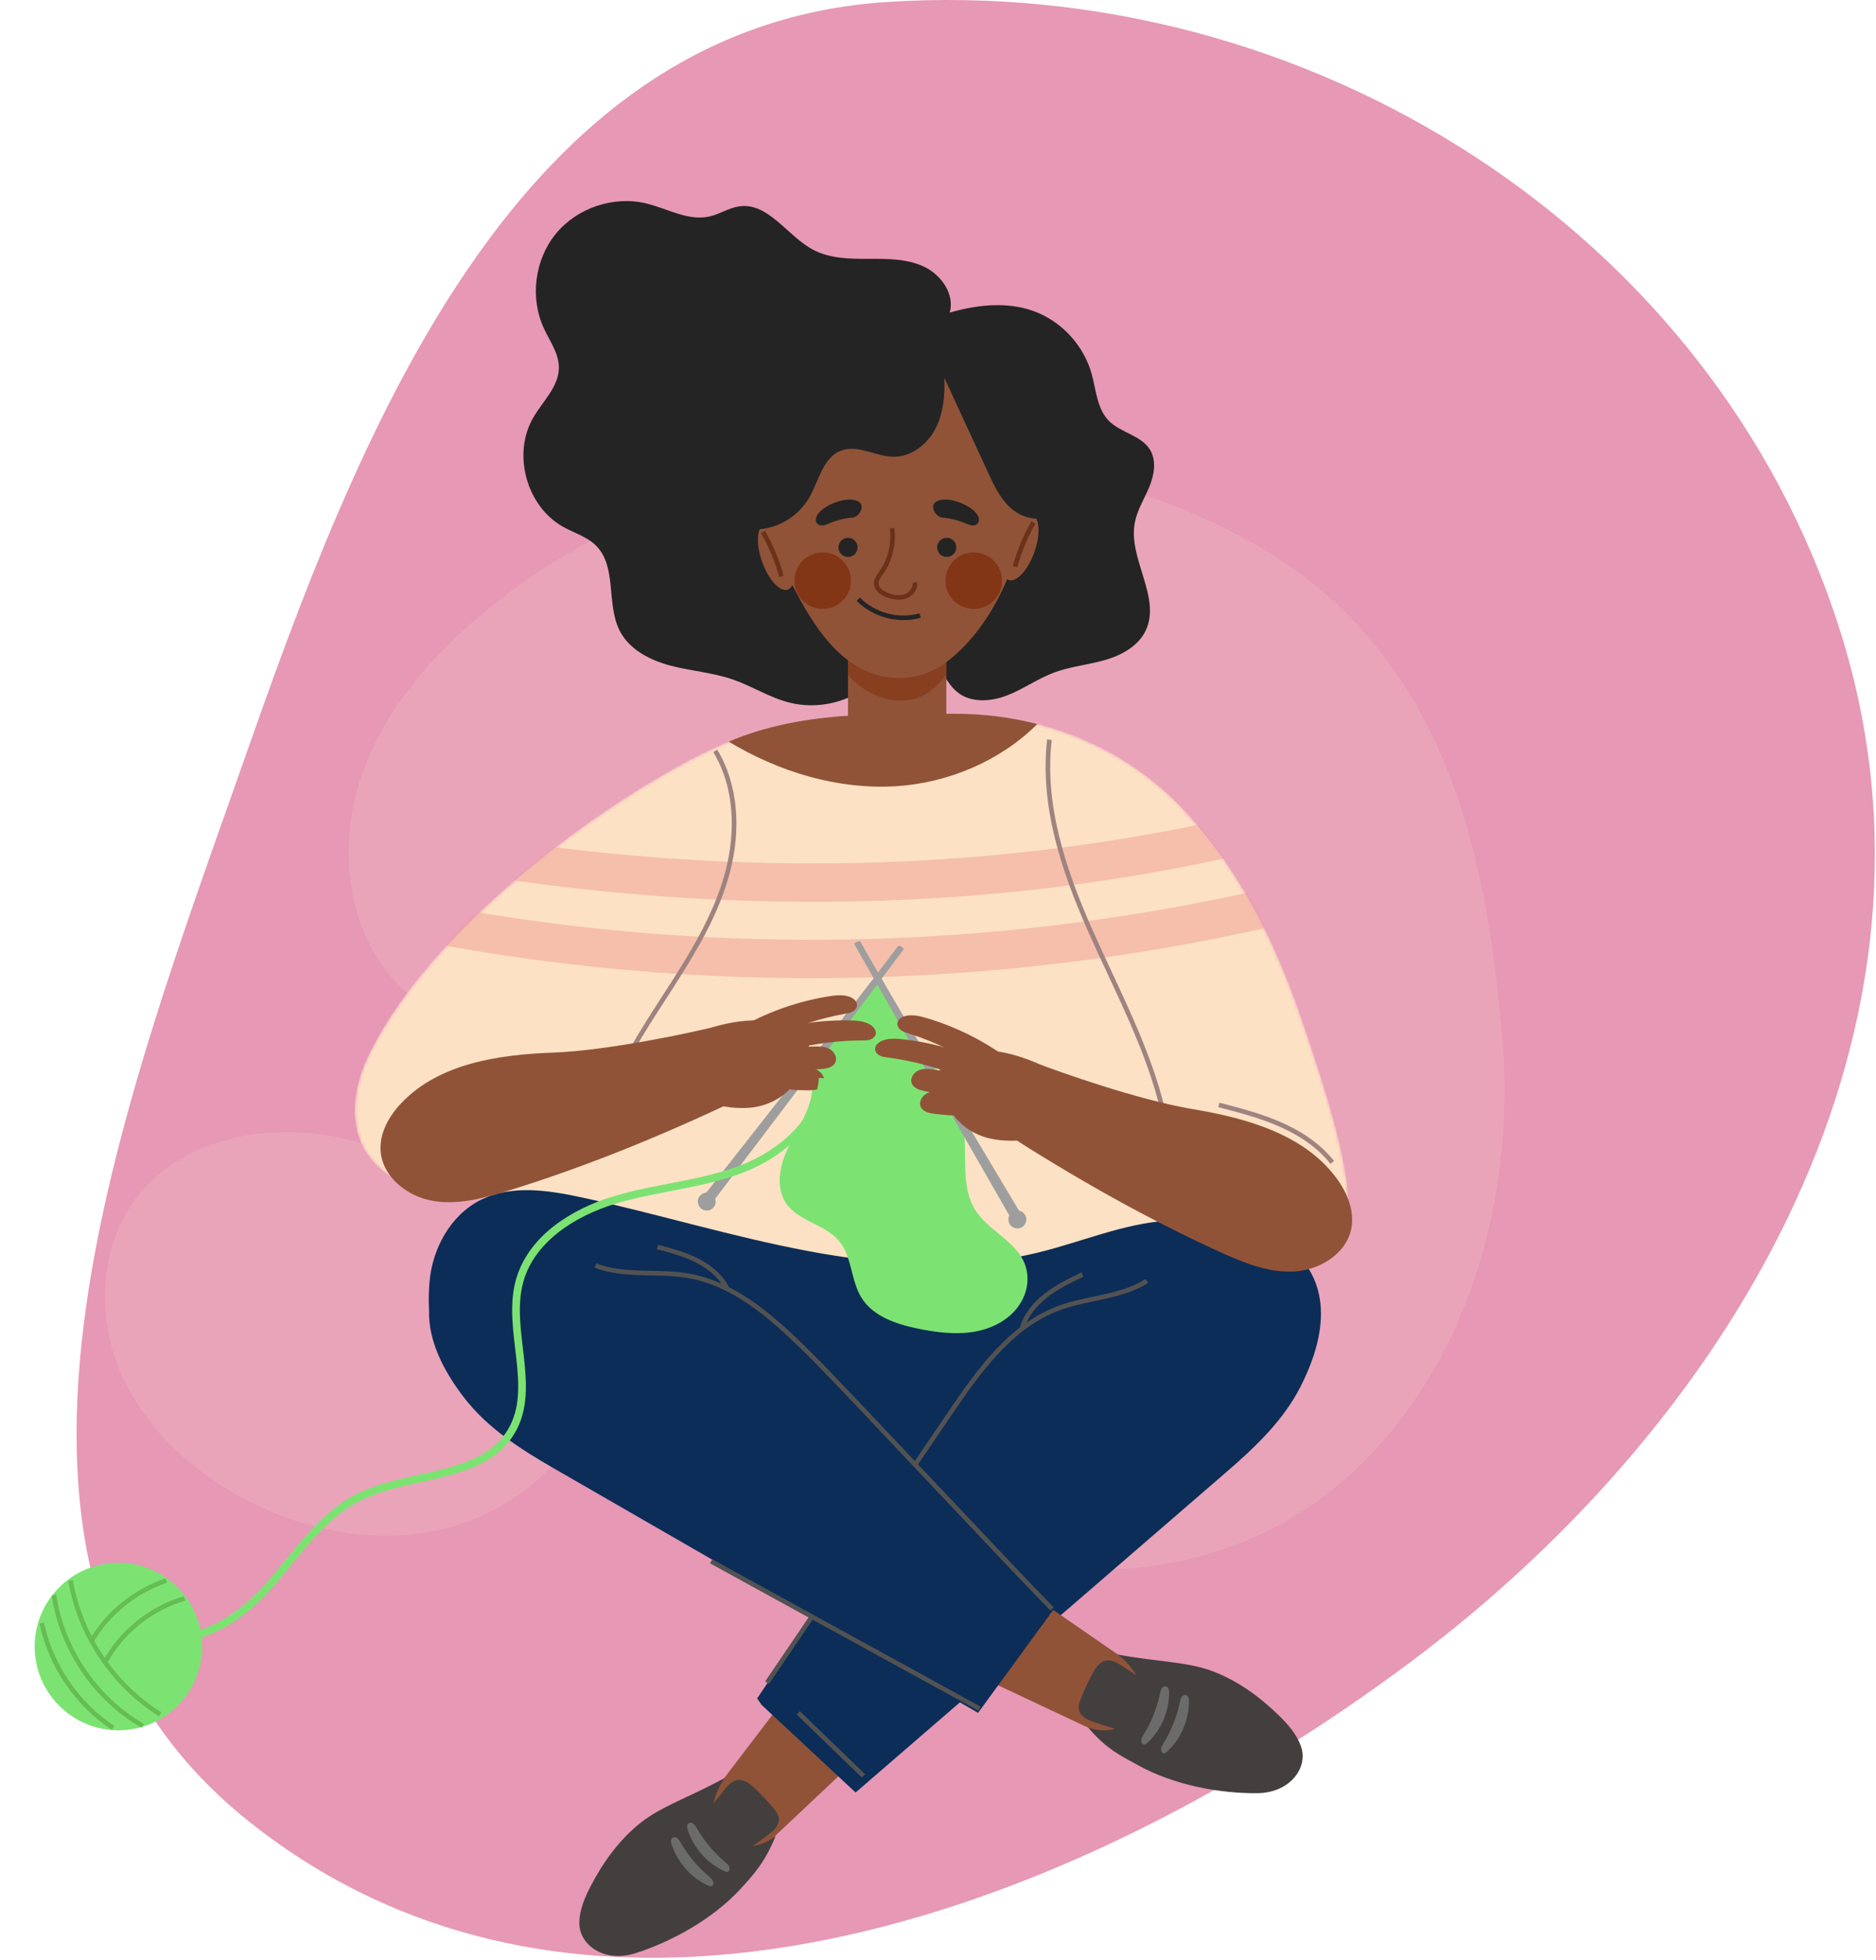 <svg width="588" height="614" viewBox="0 0 588 614" fill="none" xmlns="http://www.w3.org/2000/svg">
<path fill-rule="evenodd" clip-rule="evenodd" d="M277.832 0.636C409.53 -7.996 537.098 71.93 576.81 197.794C615.628 320.825 545.347 443.675 441.969 520.853C333.4 601.908 183.438 655.116 77.675 570.431C-20.141 492.11 37.701 348.634 79.232 230.408C116.326 124.811 166.149 7.957 277.832 0.636Z" fill="#E698B5"/>
<g opacity="0.329">
<path d="M392.634 170.136C318.539 128.527 219.421 136.951 153.413 190.471C135.956 204.625 120.388 222.163 113.167 243.449C105.947 264.732 108.386 290.2 123.359 306.96C143.085 329.038 177.333 330.528 201.472 347.673C238.456 373.94 242.166 428.435 272.635 462.041C308.275 501.348 375.555 500.279 417.048 467.212C458.541 434.146 475.616 377.085 470.806 324.244C465.995 271.404 455.209 205.278 392.634 170.136Z" fill="#F2BCC1"/>
<path d="M158.214 377.379C139.834 367.909 121.006 358.293 100.527 355.455C80.047 352.616 57.24 357.797 44.01 373.685C31.745 388.413 29.973 410.187 36.975 428.028C43.976 445.869 58.708 459.92 75.54 469.09C94.358 479.342 116.687 484.03 137.607 479.39C158.527 474.751 177.579 460.028 184.895 439.888C192.21 419.743 187.435 392.436 158.214 377.379Z" fill="#F2BCC1"/>
</g>
<mask id="mask0_372_454" style="mask-type:luminance" maskUnits="userSpaceOnUse" x="111" y="223" width="312" height="189">
<path d="M421.798 382.981C415.885 400.826 381.732 391.942 365.5 382.444C353.365 398.472 336.878 404.358 318.623 408.403C300.344 412.448 281.398 412.371 262.708 411.552C244.939 410.758 226.073 408.889 211.964 398.06C205.129 392.811 199.753 385.668 192.328 381.317C180.193 374.2 165.114 375.71 151.032 375.582C136.952 375.428 120.847 372.074 114.038 359.759C109.122 350.824 111.144 339.636 115.601 330.47C130.938 298.904 168.877 266.67 201.238 246.727C210.737 240.891 219.748 236.103 227.556 232.698C250.265 222.817 274.611 223.636 299.369 223.636C311.913 223.636 324.023 225.812 335.161 229.985C349.217 235.207 361.761 243.554 371.873 254.665C390.024 274.557 401.034 298.034 409.43 323.637C413.373 335.591 425.765 371.024 421.798 382.981Z" fill="white"/>
</mask>
<g mask="url(#mask0_372_454)">
<path d="M421.798 382.981C415.885 400.826 381.732 391.942 365.5 382.444C353.365 398.472 336.878 404.358 318.623 408.403C300.344 412.448 281.398 412.371 262.708 411.552C244.939 410.758 226.073 408.889 211.964 398.06C205.129 392.811 199.753 385.668 192.328 381.317C180.193 374.2 165.114 375.71 151.032 375.582C136.952 375.428 120.847 372.074 114.038 359.759C109.122 350.824 111.144 339.636 115.601 330.47C130.938 298.904 168.877 266.67 201.238 246.727C210.737 240.891 219.748 236.103 227.556 232.698C250.265 222.817 274.611 223.636 299.369 223.636C311.913 223.636 324.023 225.812 335.161 229.985C349.217 235.207 361.761 243.554 371.873 254.665C390.024 274.557 401.034 298.034 409.43 323.637C413.373 335.591 425.765 371.024 421.798 382.981Z" fill="#FDE1C5"/>
</g>
<mask id="mask1_372_454" style="mask-type:luminance" maskUnits="userSpaceOnUse" x="111" y="223" width="312" height="189">
<path d="M421.798 382.981C415.885 400.826 381.732 391.942 365.5 382.444C353.365 398.472 336.878 404.358 318.623 408.403C300.344 412.448 281.398 412.371 262.708 411.552C244.939 410.758 226.073 408.889 211.964 398.06C205.129 392.811 199.753 385.668 192.328 381.317C180.193 374.2 165.114 375.71 151.032 375.582C136.952 375.428 120.847 372.074 114.038 359.759C109.122 350.824 111.144 339.636 115.601 330.47C130.938 298.904 168.877 266.67 201.238 246.727C210.737 240.891 219.748 236.103 227.556 232.698C250.265 222.817 274.611 223.636 299.369 223.636C311.913 223.636 324.023 225.812 335.161 229.985C349.217 235.207 361.761 243.554 371.873 254.665C390.024 274.557 401.034 298.034 409.43 323.637C413.373 335.591 425.765 371.024 421.798 382.981Z" fill="white"/>
</mask>
<g mask="url(#mask1_372_454)">
<path opacity="0.31" d="M132.107 288.792C228.924 307.569 330.066 303.661 425.146 277.471" stroke="#E37673" stroke-width="12.038" stroke-miterlimit="10"/>
</g>
<mask id="mask2_372_454" style="mask-type:luminance" maskUnits="userSpaceOnUse" x="111" y="223" width="312" height="189">
<path d="M421.798 382.981C415.885 400.826 381.732 391.942 365.5 382.444C353.365 398.472 336.878 404.358 318.623 408.403C300.344 412.448 281.398 412.371 262.708 411.552C244.939 410.758 226.073 408.889 211.964 398.06C205.129 392.811 199.753 385.668 192.328 381.317C180.193 374.2 165.114 375.71 151.032 375.582C136.952 375.428 120.847 372.074 114.038 359.759C109.122 350.824 111.144 339.636 115.601 330.47C130.938 298.904 168.877 266.67 201.238 246.727C210.737 240.891 219.748 236.103 227.556 232.698C250.265 222.817 274.611 223.636 299.369 223.636C311.913 223.636 324.023 225.812 335.161 229.985C349.217 235.207 361.761 243.554 371.873 254.665C390.024 274.557 401.034 298.034 409.43 323.637C413.373 335.591 425.765 371.024 421.798 382.981Z" fill="white"/>
</mask>
<g mask="url(#mask2_372_454)">
<path opacity="0.31" d="M136.116 265.741C229.234 282.647 326.397 280.384 417.392 254.336" stroke="#E37673" stroke-width="12.038" stroke-miterlimit="10"/>
</g>
<path d="M325.128 226.86C313.581 238.381 297.248 245.319 280.811 246.343C262.482 247.443 244.2 241.862 228.38 232.364C250.857 222.839 274.924 223.634 299.374 223.634C308.232 223.636 316.885 224.71 325.128 226.86Z" fill="#905338"/>
<path d="M328.935 231.76C326.525 252.273 333.38 272.728 341.744 291.613C350.108 310.499 360.157 328.884 364.751 349.021" stroke="#9E8380" stroke-width="1.445" stroke-miterlimit="10"/>
<path d="M382.031 346.2C388.58 347.897 395.162 349.606 401.352 352.339C407.542 355.072 413.376 358.897 417.573 364.204" stroke="#9E8380" stroke-width="1.445" stroke-miterlimit="10"/>
<path d="M224.183 235.263C230.946 246.417 231.401 260.533 228.081 273.149C224.761 285.765 218.015 297.18 210.982 308.166C203.952 319.154 196.505 329.999 191.538 342.058" stroke="#9E8380" stroke-width="1.445" stroke-miterlimit="10"/>
<path d="M219.5 566.954L256.489 518.385L280.599 539.788L237.327 580.509L219.5 566.954Z" fill="#905338"/>
<path d="M243.115 575.215C239.794 583.555 235.913 587.691 232.102 591.83C223.213 601.487 210.18 608.488 199.146 611.989C189.393 615.083 181.443 609.425 181.585 602.32C181.664 598.352 183.27 594.582 185.09 591.054C188.981 583.526 194.059 576.498 200.675 571.201C207.291 565.904 215.964 563.208 227.299 556.981C223.447 561.753 221.595 570.939 225.411 575.133C229.463 579.58 237.341 579.871 243.115 575.215Z" fill="#433F3F"/>
<path d="M215.039 577.194C218.759 571.579 222.731 566.135 226.945 560.882C228.081 559.464 229.41 557.959 231.211 557.711C233.286 557.427 235.152 558.915 236.664 560.367C238.643 562.269 240.524 564.274 242.293 566.371C243.211 567.46 244.142 568.69 244.152 570.113C244.167 572.015 242.563 573.493 241.061 574.661C235.54 578.958 229.595 582.712 223.405 585.818C219.739 583.738 216.799 580.401 215.039 577.194Z" fill="#433F3F"/>
<path d="M227.087 586.275C221.699 583.921 217.524 579.067 215.6 573.512C215.333 572.742 215.189 571.716 215.868 571.264C216.318 570.963 216.954 571.097 217.38 571.432C217.806 571.767 218.078 572.253 218.348 572.725C220.683 576.796 223.741 580.454 227.333 583.473C227.766 583.836 228.216 584.205 228.479 584.705C228.739 585.206 228.756 585.883 228.361 586.285C227.961 586.685 227.354 586.391 227.087 586.275Z" fill="#6B6B6B"/>
<path d="M222.033 590.804C216.645 588.449 212.47 583.596 210.546 578.041C210.279 577.271 210.135 576.245 210.814 575.792C211.264 575.491 211.9 575.626 212.326 575.961C212.754 576.293 213.024 576.782 213.294 577.254C215.629 581.325 218.687 584.982 222.279 588.002C222.712 588.365 223.163 588.733 223.425 589.234C223.685 589.735 223.704 590.412 223.307 590.814C222.907 591.213 222.301 590.92 222.033 590.804Z" fill="#6B6B6B"/>
<path d="M237.327 484.172C269.197 488.251 283.645 489.004 315.255 483.252C346.865 477.5 377.938 461.48 395.092 434.312C401.615 423.981 405.963 410.828 401.056 399.64C395.463 386.891 379.746 381.505 365.857 382.461C351.969 383.417 338.915 389.152 325.389 392.446C301.83 398.183 277.034 396.447 253.205 391.966C229.377 387.486 206.134 380.33 182.438 375.195C171.89 372.91 160.374 371.136 150.712 375.944C141.18 380.689 135.448 391.285 134.602 401.9C133.76 412.516 135.219 420.947 140.985 429.899C155.409 452.28 203.442 479.836 237.327 484.172Z" fill="#0C2D57"/>
<path d="M268.171 561.621C306.869 528.191 345.567 494.761 384.268 461.331C393.342 453.491 402.245 445.089 407.665 434.392C430.075 390.156 387.843 378.108 365.613 382.358C348.873 385.557 335.852 398.443 324.633 411.273C291.915 448.688 265.096 490.803 237.329 532.149C237.799 532.833 238.266 533.517 238.735 534.2L268.171 561.621Z" fill="#0C2D57"/>
<path d="M352.357 546.626L297.111 520.648L312.98 492.584L361.872 526.351L352.357 546.626Z" fill="#905338"/>
<path d="M341.048 541.238C346.805 548.126 351.587 550.235 356.498 552.978C367.956 559.377 382.525 561.96 394.101 561.84C404.333 561.734 410.119 553.878 407.767 547.173C406.452 543.429 403.751 540.347 400.919 537.566C394.871 531.627 387.855 526.537 379.915 523.571C371.977 520.604 362.895 520.749 350.183 518.375C355.333 521.705 359.96 529.855 357.642 535.029C355.181 540.516 347.987 543.857 341.048 541.238Z" fill="#433F3F"/>
<path d="M368.139 533.745C362.854 529.573 357.377 525.641 351.736 521.965C350.214 520.973 348.481 519.957 346.694 520.284C344.633 520.662 343.326 522.658 342.344 524.51C341.055 526.934 339.895 529.426 338.872 531.973C338.34 533.293 337.839 534.754 338.275 536.11C338.855 537.923 340.839 538.823 342.63 539.466C349.215 541.825 356.036 543.535 362.888 544.553C365.717 541.428 367.465 537.34 368.139 533.745Z" fill="#433F3F"/>
<path d="M359.53 546.133C363.914 542.213 366.365 536.3 366.459 530.42C366.471 529.604 366.29 528.586 365.505 528.369C364.983 528.225 364.424 528.552 364.121 529C363.818 529.448 363.714 529.999 363.603 530.529C362.657 535.125 360.895 539.555 358.422 543.544C358.124 544.024 357.811 544.515 357.719 545.073C357.628 545.629 357.823 546.277 358.323 546.537C358.824 546.795 359.311 546.328 359.53 546.133Z" fill="#6B6B6B"/>
<path d="M365.743 548.858C370.128 544.938 372.579 539.025 372.672 533.146C372.685 532.33 372.504 531.311 371.719 531.095C371.197 530.95 370.638 531.277 370.335 531.725C370.031 532.176 369.928 532.724 369.817 533.254C368.871 537.85 367.108 542.28 364.636 546.27C364.337 546.749 364.024 547.24 363.933 547.799C363.841 548.355 364.036 549.005 364.539 549.263C365.038 549.52 365.524 549.053 365.743 548.858Z" fill="#6B6B6B"/>
<path d="M306.561 536.666C262.248 511.14 217.936 485.614 173.625 460.086C163.234 454.1 152.905 447.53 145.564 438.046C115.209 398.833 154.41 379.035 177.039 379.011C194.083 378.994 209.302 389.19 222.739 399.673C261.928 430.241 296.213 466.538 331.285 501.902C330.955 502.663 330.623 503.423 330.293 504.182L306.561 536.666Z" fill="#0C2D57"/>
<path d="M287.143 458.444C290.67 453.251 294.198 448.06 297.725 442.866C306.775 429.542 316.781 415.451 331.887 409.865C340.956 406.511 351.304 406.501 359.49 401.354" stroke="#525252" stroke-width="1.445" stroke-miterlimit="10"/>
<path d="M240.425 527.213C245.125 520.296 249.822 513.381 254.519 506.464" stroke="#525252" stroke-width="1.445" stroke-miterlimit="10"/>
<path d="M320.226 416.58C321.346 412.292 324.295 408.659 327.784 405.924C331.273 403.188 335.303 401.245 339.3 399.324" stroke="#525252" stroke-width="1.445" stroke-miterlimit="10"/>
<path d="M329.763 504.107C319.222 493.591 265.664 436.139 255.124 425.623C243.721 414.247 231.237 402.295 215.347 399.661C205.808 398.079 195.643 400.022 186.633 396.512" stroke="#525252" stroke-width="1.445" stroke-miterlimit="10"/>
<path d="M228.067 404.055C226.158 400.054 222.575 397.047 218.634 395.017C214.692 392.99 210.366 391.841 206.08 390.71" stroke="#525252" stroke-width="1.445" stroke-miterlimit="10"/>
<path d="M250.203 536.666C257.021 543.255 263.84 549.843 270.658 556.432" stroke="#525252" stroke-width="1.445" stroke-miterlimit="10"/>
<path d="M307.011 535.37C278.976 519.981 250.942 504.591 222.905 489.202" stroke="#525252" stroke-width="1.445" stroke-miterlimit="10"/>
<path d="M297.677 97.948C299.278 92.225 295.074 86.177 289.715 83.608C284.358 81.039 278.173 81.077 272.231 81.104C266.288 81.13 260.077 81.029 254.83 78.239C246.746 73.936 240.922 63.47 231.838 64.64C228.534 65.066 225.643 67.084 222.395 67.826C215.682 69.359 209.119 65.293 202.419 63.709C192.244 61.303 180.853 65.156 174.225 73.243C167.599 81.33 166.058 93.257 170.416 102.76C172.275 106.812 175.159 110.66 175.174 115.119C175.193 121.099 170.154 125.676 167.142 130.843C160.497 142.243 165.025 158.709 176.57 165.104C180.027 167.02 184.019 168.166 186.815 170.957C193.465 177.595 189.957 189.303 194.252 197.662C197.276 203.552 203.752 206.865 210.154 208.555C216.556 210.245 223.266 210.702 229.531 212.843C235.634 214.925 241.172 218.556 247.425 220.14C256.61 222.468 266.893 219.885 273.887 213.49C278.344 209.417 283.077 203.412 288.894 205.032C294.208 206.513 295.768 213.365 300.044 216.851C304.283 220.306 310.555 219.866 315.655 217.889C320.754 215.912 325.273 212.633 330.397 210.719C335.475 208.822 340.962 208.331 346.174 206.85C351.387 205.369 356.645 202.569 359.031 197.703C364.137 187.286 353.527 175.17 355.679 163.768C356.428 159.795 358.679 156.297 360.225 152.563C361.771 148.828 362.553 144.338 360.439 140.895C357.656 136.359 351.237 135.622 347.515 131.818C343.807 128.029 343.571 122.178 342.136 117.074C339.767 108.647 333.416 101.436 325.355 98.02C317.292 94.596 307.69 95.046 297.677 97.948Z" fill="#242424"/>
<path d="M296.625 198.686H265.792V228.3H296.625V198.686Z" fill="#905338"/>
<path opacity="0.69" d="M296.625 198.686V211.307C294.513 214.164 292.029 216.697 288.848 218.164C282.191 221.219 274.041 218.809 268.451 214.114C267.507 213.319 266.611 212.474 265.792 211.579V198.686H296.625Z" fill="#823615"/>
<path d="M314.063 125.043C322.935 138.456 325.061 150.928 320.826 166.426C316.594 181.924 309.922 196.762 297.443 206.848C289.228 213.488 278.849 213.789 270.791 209.937C262.73 206.087 257.05 198.592 252.492 190.904C252.22 190.435 251.968 189.982 251.696 189.513C248.871 184.606 246.375 179.429 244.388 174.123C240.192 162.985 238.237 151.635 239.335 142.549C241.494 124.665 255.013 109.673 272.683 106.261C288.46 103.237 305.208 111.647 314.063 125.043Z" fill="#905338"/>
<path d="M263.707 173.661C262.516 172.507 262.482 170.605 263.635 169.414C264.788 168.222 266.688 168.188 267.882 169.341C269.076 170.495 269.108 172.397 267.954 173.588C266.801 174.78 264.899 174.814 263.707 173.661Z" fill="#242424"/>
<path d="M294.646 173.661C293.454 172.507 293.42 170.605 294.574 169.414C295.727 168.222 297.629 168.188 298.821 169.341C300.013 170.495 300.046 172.397 298.893 173.588C297.74 174.78 295.84 174.814 294.646 173.661Z" fill="#242424"/>
<path d="M299.047 188.304C295.529 184.904 295.433 179.294 298.833 175.777C302.232 172.259 307.842 172.163 311.36 175.563C314.877 178.962 314.973 184.572 311.574 188.09C308.174 191.607 302.564 191.703 299.047 188.304Z" fill="#823615"/>
<path d="M251.705 188.304C248.188 184.904 248.091 179.294 251.491 175.777C254.891 172.259 260.5 172.163 264.018 175.563C267.536 178.962 267.632 184.572 264.232 188.09C260.833 191.607 255.223 191.703 251.705 188.304Z" fill="#823615"/>
<path d="M259.123 164.297C261.68 163.204 264.122 162.443 267.177 162.174C269.479 161.971 271.489 158.088 268.742 156.976C266.958 156.251 264.943 156.489 263.086 157C261.182 157.525 257.493 159.106 256.152 161.384C255.721 162.116 255.514 163.134 255.979 163.837C256.68 164.902 258.047 164.757 259.123 164.297Z" fill="#242424"/>
<path d="M303.426 164.297C300.869 163.204 298.428 162.443 295.373 162.174C293.071 161.971 291.061 158.088 293.808 156.976C295.592 156.251 297.61 156.489 299.463 157C301.368 157.525 305.054 159.106 306.397 161.384C306.828 162.116 307.035 163.134 306.571 163.837C305.868 164.902 304.503 164.757 303.426 164.297Z" fill="#242424"/>
<path d="M279.601 165.47C280.251 170.348 279.006 175.452 276.184 179.482C275.495 180.467 274.682 181.481 274.655 182.682C274.612 184.611 276.574 185.944 278.399 186.568C280.162 187.17 282.121 187.464 283.867 186.818C285.612 186.173 287.023 184.37 286.727 182.533" stroke="#6B3119" stroke-width="1.445" stroke-miterlimit="10"/>
<path d="M269.028 187.738C273.935 192.751 281.663 194.795 288.407 192.862" stroke="#242424" stroke-width="1.445" stroke-miterlimit="10"/>
<path d="M324.178 173.078C326.208 167.427 325.887 162.142 323.463 161.271C321.038 160.399 317.427 164.273 315.397 169.924C313.368 175.575 313.688 180.859 316.112 181.731C318.539 182.603 322.151 178.729 324.178 173.078Z" fill="#905338"/>
<path d="M323.906 163.703C321.402 168.053 319.462 172.729 318.147 177.575" stroke="#6B3119" stroke-width="1.445" stroke-miterlimit="10"/>
<path d="M238.887 176.08C236.857 170.432 237.178 165.145 239.602 164.273C242.027 163.402 245.638 167.276 247.668 172.926C249.697 178.577 249.377 183.862 246.953 184.733C244.528 185.605 240.917 181.731 238.887 176.08Z" fill="#905338"/>
<path d="M239.162 166.705C241.666 171.056 243.607 175.731 244.921 180.578" stroke="#6B3119" stroke-width="1.445" stroke-miterlimit="10"/>
<path d="M220.577 158.001C224.501 163.209 231.127 166.262 237.635 165.862C244.145 165.463 250.345 161.622 253.605 155.972C256.665 150.665 257.912 143.32 263.652 141.177C268.932 139.205 274.58 143.115 280.216 143.105C285.696 143.096 290.639 139.215 293.174 134.358C295.712 129.502 296.196 123.83 295.984 118.355C300.563 128.277 305.145 138.199 309.724 148.123C311.52 152.014 313.389 156.008 316.519 158.936C319.646 161.863 324.38 163.5 328.316 161.808C334.441 159.174 335.151 150.735 333.75 144.215C329.821 125.907 316.348 109.928 298.969 102.963C281.589 95.997 260.811 98.249 245.325 108.775C229.841 119.301 220.102 137.794 220.577 158.001Z" fill="#242424"/>
<path d="M274.342 307.28L273.805 306.948C271.031 317.026 258.921 322.253 255.885 332.255C254.756 335.974 255.025 339.976 254.226 343.78C252.996 349.621 249.348 354.614 246.832 360.027C244.316 365.441 243.055 372.209 246.454 377.116C250.335 382.714 258.615 383.578 262.98 388.808C267.095 393.734 266.625 401.135 270.008 406.59C273.68 412.516 281.018 414.911 287.846 416.313C296.945 418.178 306.869 418.983 314.848 413.508C319.362 410.411 322.384 405.336 322.028 399.873C321.368 389.739 310.384 386.682 305.624 379.037C300.855 371.381 303.458 361.421 301.871 352.541C299.215 337.679 285.133 327.105 280.888 315.606C279.629 312.187 277.443 309.192 274.342 307.28Z" fill="#7CE373"/>
<path d="M224.089 321.683C217.028 323.479 190.517 329.178 173.387 329.804C156.256 330.43 137.657 333.172 125.829 345.578C121.911 349.686 118.856 355.101 119.306 360.759C119.942 368.769 127.596 374.812 135.505 376.228C143.414 377.643 151.489 375.477 159.167 373.11C183.872 365.497 207.874 355.609 231.081 344.603C228.115 337.53 225.534 330.331 224.089 321.683Z" fill="#905338"/>
<path d="M223.129 376.957C223.129 376.957 268.2 317.582 283.185 297.517C283.486 297.113 281.796 296.017 281.493 296.419C267.068 315.731 220.399 374.896 220.399 374.896L223.129 376.957Z" fill="#9E9E9E"/>
<path d="M223.139 378.782C221.87 379.676 220.119 379.372 219.224 378.103C218.33 376.835 218.634 375.084 219.903 374.191C221.172 373.298 222.922 373.601 223.815 374.87C224.708 376.136 224.405 377.889 223.139 378.782Z" fill="#9E9E9E"/>
<path d="M224.354 321.56C234.541 318.803 243.873 318.757 253.802 323.816C253.653 329.291 252.545 333.516 250.294 337.544C247.003 343.438 240.661 346.917 233.915 347.143C229.547 347.29 225.298 346.698 220.904 344.806C212.109 341.018 216.368 323.719 224.354 321.56Z" fill="#905338"/>
<path d="M233.542 321.117C241.673 316.692 250.559 313.658 259.699 312.182C261.875 311.83 264.16 311.575 266.243 312.3C267.473 312.729 268.713 313.745 268.612 315.042C268.547 315.875 267.921 316.581 267.184 316.976C266.447 317.37 265.607 317.513 264.786 317.662C255.112 319.405 245.73 322.766 237.149 327.56C235.755 325.927 234.741 323.972 233.542 321.117Z" fill="#905338"/>
<path d="M238.88 323.91C247.66 320.982 256.942 319.554 266.197 319.708C268.402 319.744 270.694 319.896 272.618 320.972C273.754 321.608 274.797 322.829 274.469 324.088C274.26 324.897 273.518 325.479 272.726 325.74C271.934 326 271.079 325.992 270.244 325.992C260.414 326.009 250.588 327.668 241.297 330.882C240.211 329.033 239.559 326.931 238.88 323.91Z" fill="#905338"/>
<path d="M254.83 327.899C256.571 327.844 258.401 327.808 259.944 328.619C261.485 329.43 262.566 331.4 261.788 332.958C261.013 334.515 258.974 334.843 257.24 334.978C253.636 335.257 249.892 335.517 246.517 334.224C245.067 333.668 243.529 332.452 243.777 330.918C243.993 329.57 245.462 328.84 246.777 328.475C249.057 327.841 251.445 328.007 254.83 327.899Z" fill="#905338"/>
<path d="M251.512 334.359C253.25 334.45 255.078 334.568 256.546 335.507C258.015 336.444 258.923 338.498 258.017 339.986C257.112 341.471 255.056 341.628 253.315 341.615C249.701 341.591 245.948 341.534 242.693 339.961C241.294 339.285 239.866 337.944 240.242 336.437C240.572 335.11 242.096 334.508 243.437 334.253C245.765 333.812 248.132 334.181 251.512 334.359Z" fill="#905338"/>
<path d="M324.575 332.974C331.347 335.659 356.912 344.7 373.823 347.512C390.734 350.321 408.828 355.418 418.973 369.236C422.332 373.81 424.67 379.572 423.5 385.126C421.843 392.99 413.484 398.005 405.457 398.397C397.432 398.79 389.701 395.609 382.387 392.279C358.859 381.57 336.317 368.697 314.708 354.814C318.553 348.179 322.034 341.367 324.575 332.974Z" fill="#905338"/>
<path d="M317.222 382.355C317.222 382.355 280.111 317.705 267.815 295.889C267.567 295.451 269.384 294.577 269.632 295.018C281.468 316.015 320.191 380.663 320.191 380.663L317.222 382.355Z" fill="#9E9E9E"/>
<path d="M316.979 384.163C318.123 385.211 319.899 385.134 320.947 383.99C321.994 382.846 321.917 381.069 320.776 380.022C319.632 378.975 317.855 379.052 316.808 380.195C315.758 381.339 315.835 383.116 316.979 384.163Z" fill="#9E9E9E"/>
<path d="M324.327 332.818C314.576 328.78 305.326 327.543 294.833 331.289C294.28 336.738 294.841 341.071 296.557 345.352C299.068 351.617 304.912 355.878 311.576 356.967C315.888 357.67 320.179 357.626 324.78 356.312C333.982 353.683 331.971 335.984 324.327 332.818Z" fill="#905338"/>
<path d="M315.269 331.205C307.769 325.776 299.345 321.63 290.471 319C288.357 318.374 286.125 317.83 283.965 318.281C282.691 318.548 281.329 319.398 281.264 320.695C281.223 321.531 281.752 322.308 282.431 322.795C283.11 323.281 283.927 323.529 284.724 323.782C294.096 326.748 302.971 331.279 310.868 337.132C312.462 335.693 313.716 333.884 315.269 331.205Z" fill="#905338"/>
<path d="M309.618 333.292C301.283 329.267 292.262 326.664 283.062 325.634C280.871 325.388 278.577 325.243 276.533 326.067C275.326 326.553 274.135 327.629 274.298 328.92C274.404 329.748 275.064 330.422 275.818 330.781C276.571 331.14 277.419 331.241 278.247 331.349C287.995 332.623 297.527 335.524 306.332 339.899C307.644 338.204 308.562 336.203 309.618 333.292Z" fill="#905338"/>
<path d="M293.29 335.211C291.571 334.934 289.76 334.665 288.125 335.271C286.493 335.878 285.171 337.693 285.742 339.34C286.312 340.985 288.291 341.57 289.994 341.924C293.533 342.66 297.212 343.4 300.725 342.547C302.234 342.181 303.915 341.17 303.867 339.619C303.823 338.254 302.46 337.342 301.204 336.812C299.025 335.89 296.632 335.75 293.29 335.211Z" fill="#905338"/>
<path d="M295.753 342.039C294.017 341.907 292.19 341.791 290.613 342.533C289.038 343.274 287.873 345.196 288.581 346.787C289.289 348.376 291.309 348.793 293.035 349.004C296.622 349.44 300.352 349.866 303.783 348.723C305.256 348.232 306.845 347.083 306.664 345.54C306.508 344.182 305.073 343.39 303.773 342.966C301.524 342.234 299.131 342.297 295.753 342.039Z" fill="#905338"/>
<path d="M257.888 337.814C256.879 351.357 244.769 361.659 232.054 366.436C219.339 371.213 205.488 372.075 192.491 376.021C179.495 379.967 166.448 388.288 162.846 401.383C158.623 416.739 168.398 434.668 160.311 448.39C151.229 463.801 128.241 461.095 112.295 469.201C100.163 475.37 92.644 487.658 83.498 497.737C74.351 507.815 60.55 516.461 47.737 511.872" stroke="#7CE373" stroke-width="2.408" stroke-miterlimit="10"/>
<path d="M55.665 534.456C65.912 524.208 65.912 507.593 55.665 497.346C45.417 487.098 28.802 487.098 18.555 497.346C8.307 507.593 8.307 524.208 18.555 534.456C28.803 544.703 45.417 544.703 55.665 534.456Z" fill="#7CE373"/>
<path d="M16.922 499.783C19.397 516.682 29.945 532.216 44.74 540.749" stroke="#65BD53" stroke-width="1.445" stroke-miterlimit="10"/>
<path d="M22.11 495.213C25.05 512.288 35.53 527.924 50.21 537.13" stroke="#65BD53" stroke-width="1.445" stroke-miterlimit="10"/>
<path d="M13.089 508.537C15.893 521.837 24.116 533.911 35.463 541.392" stroke="#65BD53" stroke-width="1.445" stroke-miterlimit="10"/>
<path d="M28.625 514.234C33.844 505.374 42.336 498.495 52.087 495.23" stroke="#65BD53" stroke-width="1.445" stroke-miterlimit="10"/>
<path d="M32.668 521.257C37.873 511.46 47.164 503.919 57.823 500.838" stroke="#65BD53" stroke-width="1.445" stroke-miterlimit="10"/>
</svg>
